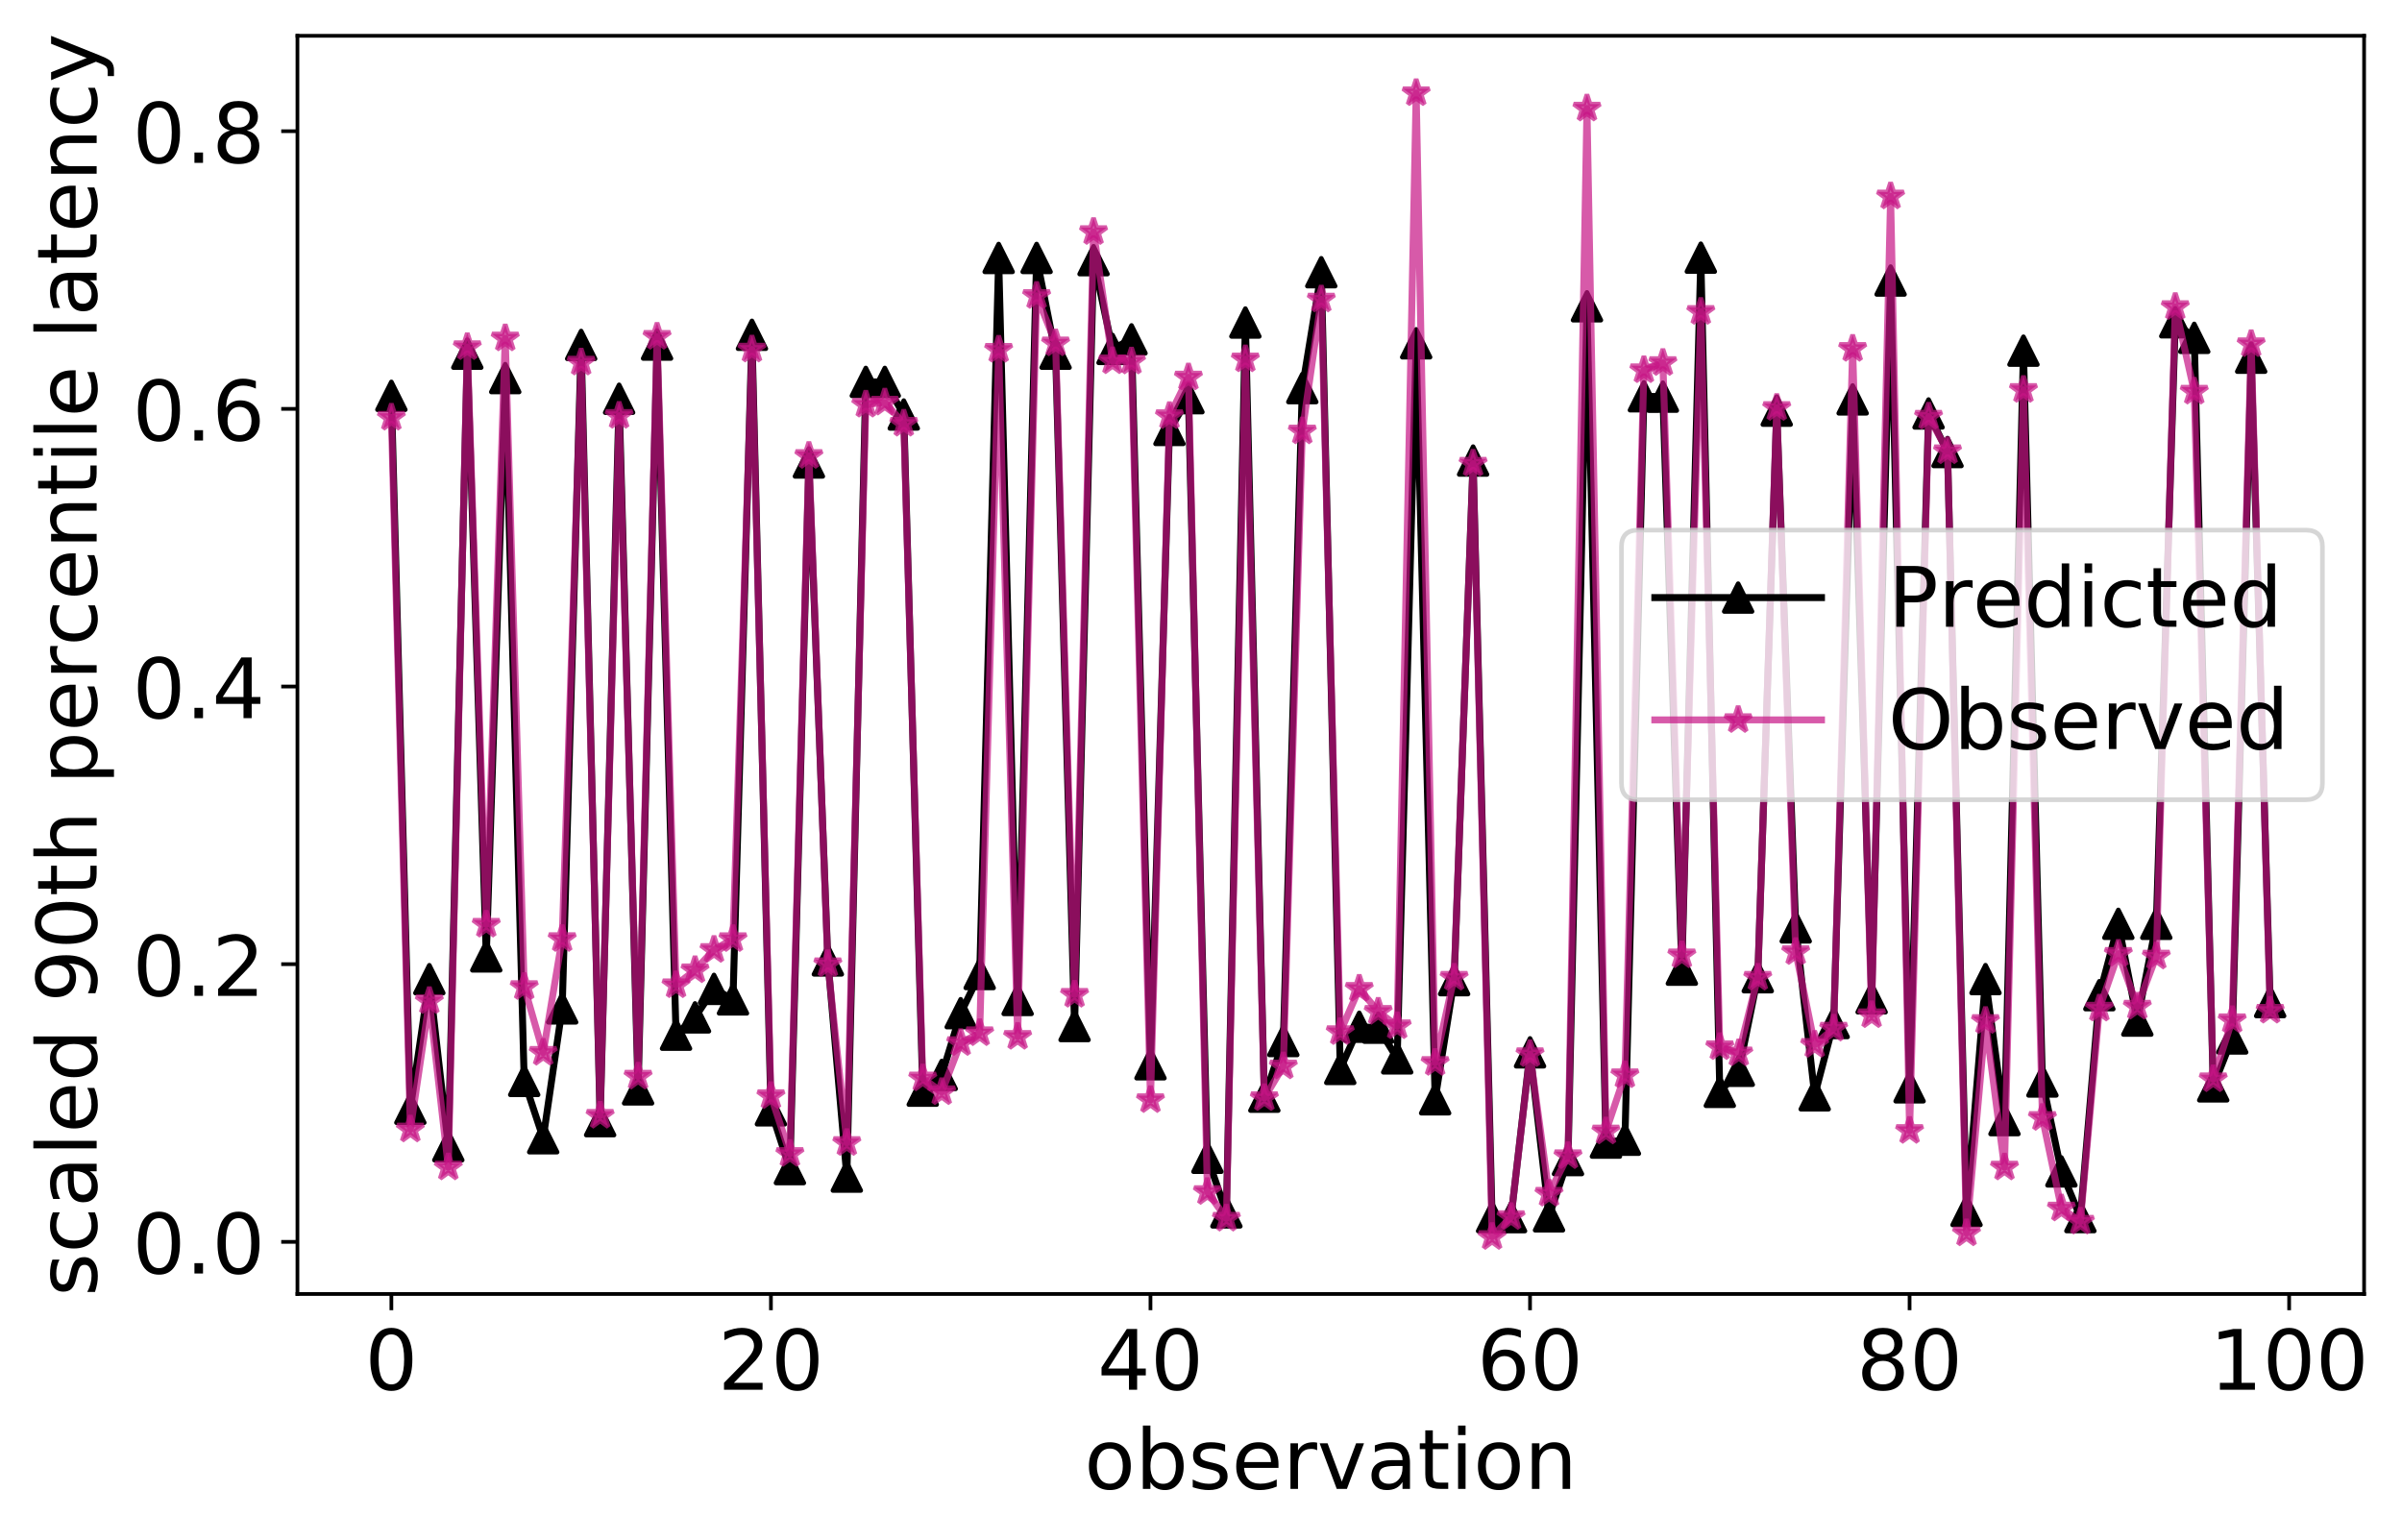 <?xml version="1.0" encoding="utf-8" standalone="no"?>
<!DOCTYPE svg PUBLIC "-//W3C//DTD SVG 1.1//EN"
  "http://www.w3.org/Graphics/SVG/1.1/DTD/svg11.dtd">
<!-- Created with matplotlib (https://matplotlib.org/) -->
<svg height="332.577pt" version="1.1" viewBox="0 0 518.833 332.577" width="518.833pt" xmlns="http://www.w3.org/2000/svg" xmlns:xlink="http://www.w3.org/1999/xlink">
 <defs>
  <style type="text/css">
*{stroke-linecap:butt;stroke-linejoin:round;}
  </style>
 </defs>
 <g id="figure_1">
  <g id="patch_1">
   <path d="M 0 332.577 
L 518.833 332.577 
L 518.833 0 
L 0 0 
z
" style="fill:#ffffff;"/>
  </g>
  <g id="axes_1">
   <g id="patch_2">
    <path d="M 64.246 279.536 
L 510.646 279.536 
L 510.646 7.736 
L 64.246 7.736 
z
" style="fill:#ffffff;"/>
   </g>
   <g id="matplotlib.axis_1">
    <g id="xtick_1">
     <g id="line2d_1">
      <defs>
       <path d="M 0 0 
L 0 3.5 
" id="mda38b735e7" style="stroke:#000000;stroke-width:0.8;"/>
      </defs>
      <g>
       <use style="stroke:#000000;stroke-width:0.8;" x="84.537" xlink:href="#mda38b735e7" y="279.536"/>
      </g>
     </g>
     <g id="text_1">
      <!-- 0 -->
      <defs>
       <path d="M 31.781 66.406 
Q 24.172 66.406 20.328 58.906 
Q 16.5 51.422 16.5 36.375 
Q 16.5 21.391 20.328 13.891 
Q 24.172 6.391 31.781 6.391 
Q 39.453 6.391 43.281 13.891 
Q 47.125 21.391 47.125 36.375 
Q 47.125 51.422 43.281 58.906 
Q 39.453 66.406 31.781 66.406 
z
M 31.781 74.219 
Q 44.047 74.219 50.516 64.516 
Q 56.984 54.828 56.984 36.375 
Q 56.984 17.969 50.516 8.266 
Q 44.047 -1.422 31.781 -1.422 
Q 19.531 -1.422 13.062 8.266 
Q 6.594 17.969 6.594 36.375 
Q 6.594 54.828 13.062 64.516 
Q 19.531 74.219 31.781 74.219 
z
" id="DejaVuSans-48"/>
      </defs>
      <g transform="translate(78.811 300.213)scale(0.18 -0.18)">
       <use xlink:href="#DejaVuSans-48"/>
      </g>
     </g>
    </g>
    <g id="xtick_2">
     <g id="line2d_2">
      <g>
       <use style="stroke:#000000;stroke-width:0.8;" x="166.521" xlink:href="#mda38b735e7" y="279.536"/>
      </g>
     </g>
     <g id="text_2">
      <!-- 20 -->
      <defs>
       <path d="M 19.188 8.297 
L 53.609 8.297 
L 53.609 0 
L 7.328 0 
L 7.328 8.297 
Q 12.938 14.109 22.625 23.891 
Q 32.328 33.688 34.812 36.531 
Q 39.547 41.844 41.422 45.531 
Q 43.312 49.219 43.312 52.781 
Q 43.312 58.594 39.234 62.25 
Q 35.156 65.922 28.609 65.922 
Q 23.969 65.922 18.812 64.312 
Q 13.672 62.703 7.812 59.422 
L 7.812 69.391 
Q 13.766 71.781 18.938 73 
Q 24.125 74.219 28.422 74.219 
Q 39.75 74.219 46.484 68.547 
Q 53.219 62.891 53.219 53.422 
Q 53.219 48.922 51.531 44.891 
Q 49.859 40.875 45.406 35.406 
Q 44.188 33.984 37.641 27.219 
Q 31.109 20.453 19.188 8.297 
z
" id="DejaVuSans-50"/>
      </defs>
      <g transform="translate(155.068 300.213)scale(0.18 -0.18)">
       <use xlink:href="#DejaVuSans-50"/>
       <use x="63.623" xlink:href="#DejaVuSans-48"/>
      </g>
     </g>
    </g>
    <g id="xtick_3">
     <g id="line2d_3">
      <g>
       <use style="stroke:#000000;stroke-width:0.8;" x="248.504" xlink:href="#mda38b735e7" y="279.536"/>
      </g>
     </g>
     <g id="text_3">
      <!-- 40 -->
      <defs>
       <path d="M 37.797 64.312 
L 12.891 25.391 
L 37.797 25.391 
z
M 35.203 72.906 
L 47.609 72.906 
L 47.609 25.391 
L 58.016 25.391 
L 58.016 17.188 
L 47.609 17.188 
L 47.609 0 
L 37.797 0 
L 37.797 17.188 
L 4.891 17.188 
L 4.891 26.703 
z
" id="DejaVuSans-52"/>
      </defs>
      <g transform="translate(237.052 300.213)scale(0.18 -0.18)">
       <use xlink:href="#DejaVuSans-52"/>
       <use x="63.623" xlink:href="#DejaVuSans-48"/>
      </g>
     </g>
    </g>
    <g id="xtick_4">
     <g id="line2d_4">
      <g>
       <use style="stroke:#000000;stroke-width:0.8;" x="330.488" xlink:href="#mda38b735e7" y="279.536"/>
      </g>
     </g>
     <g id="text_4">
      <!-- 60 -->
      <defs>
       <path d="M 33.016 40.375 
Q 26.375 40.375 22.484 35.828 
Q 18.609 31.297 18.609 23.391 
Q 18.609 15.531 22.484 10.953 
Q 26.375 6.391 33.016 6.391 
Q 39.656 6.391 43.531 10.953 
Q 47.406 15.531 47.406 23.391 
Q 47.406 31.297 43.531 35.828 
Q 39.656 40.375 33.016 40.375 
z
M 52.594 71.297 
L 52.594 62.312 
Q 48.875 64.062 45.094 64.984 
Q 41.312 65.922 37.594 65.922 
Q 27.828 65.922 22.672 59.328 
Q 17.531 52.734 16.797 39.406 
Q 19.672 43.656 24.016 45.922 
Q 28.375 48.188 33.594 48.188 
Q 44.578 48.188 50.953 41.516 
Q 57.328 34.859 57.328 23.391 
Q 57.328 12.156 50.688 5.359 
Q 44.047 -1.422 33.016 -1.422 
Q 20.359 -1.422 13.672 8.266 
Q 6.984 17.969 6.984 36.375 
Q 6.984 53.656 15.188 63.938 
Q 23.391 74.219 37.203 74.219 
Q 40.922 74.219 44.703 73.484 
Q 48.484 72.75 52.594 71.297 
z
" id="DejaVuSans-54"/>
      </defs>
      <g transform="translate(319.035 300.213)scale(0.18 -0.18)">
       <use xlink:href="#DejaVuSans-54"/>
       <use x="63.623" xlink:href="#DejaVuSans-48"/>
      </g>
     </g>
    </g>
    <g id="xtick_5">
     <g id="line2d_5">
      <g>
       <use style="stroke:#000000;stroke-width:0.8;" x="412.471" xlink:href="#mda38b735e7" y="279.536"/>
      </g>
     </g>
     <g id="text_5">
      <!-- 80 -->
      <defs>
       <path d="M 31.781 34.625 
Q 24.75 34.625 20.719 30.859 
Q 16.703 27.094 16.703 20.516 
Q 16.703 13.922 20.719 10.156 
Q 24.75 6.391 31.781 6.391 
Q 38.812 6.391 42.859 10.172 
Q 46.922 13.969 46.922 20.516 
Q 46.922 27.094 42.891 30.859 
Q 38.875 34.625 31.781 34.625 
z
M 21.922 38.812 
Q 15.578 40.375 12.031 44.719 
Q 8.5 49.078 8.5 55.328 
Q 8.5 64.062 14.719 69.141 
Q 20.953 74.219 31.781 74.219 
Q 42.672 74.219 48.875 69.141 
Q 55.078 64.062 55.078 55.328 
Q 55.078 49.078 51.531 44.719 
Q 48 40.375 41.703 38.812 
Q 48.828 37.156 52.797 32.312 
Q 56.781 27.484 56.781 20.516 
Q 56.781 9.906 50.312 4.234 
Q 43.844 -1.422 31.781 -1.422 
Q 19.734 -1.422 13.25 4.234 
Q 6.781 9.906 6.781 20.516 
Q 6.781 27.484 10.781 32.312 
Q 14.797 37.156 21.922 38.812 
z
M 18.312 54.391 
Q 18.312 48.734 21.844 45.562 
Q 25.391 42.391 31.781 42.391 
Q 38.141 42.391 41.719 45.562 
Q 45.312 48.734 45.312 54.391 
Q 45.312 60.062 41.719 63.234 
Q 38.141 66.406 31.781 66.406 
Q 25.391 66.406 21.844 63.234 
Q 18.312 60.062 18.312 54.391 
z
" id="DejaVuSans-56"/>
      </defs>
      <g transform="translate(401.019 300.213)scale(0.18 -0.18)">
       <use xlink:href="#DejaVuSans-56"/>
       <use x="63.623" xlink:href="#DejaVuSans-48"/>
      </g>
     </g>
    </g>
    <g id="xtick_6">
     <g id="line2d_6">
      <g>
       <use style="stroke:#000000;stroke-width:0.8;" x="494.455" xlink:href="#mda38b735e7" y="279.536"/>
      </g>
     </g>
     <g id="text_6">
      <!-- 100 -->
      <defs>
       <path d="M 12.406 8.297 
L 28.516 8.297 
L 28.516 63.922 
L 10.984 60.406 
L 10.984 69.391 
L 28.422 72.906 
L 38.281 72.906 
L 38.281 8.297 
L 54.391 8.297 
L 54.391 0 
L 12.406 0 
z
" id="DejaVuSans-49"/>
      </defs>
      <g transform="translate(477.276 300.213)scale(0.18 -0.18)">
       <use xlink:href="#DejaVuSans-49"/>
       <use x="63.623" xlink:href="#DejaVuSans-48"/>
       <use x="127.246" xlink:href="#DejaVuSans-48"/>
      </g>
     </g>
    </g>
    <g id="text_7">
     <!-- observation -->
     <defs>
      <path d="M 30.609 48.391 
Q 23.391 48.391 19.188 42.75 
Q 14.984 37.109 14.984 27.297 
Q 14.984 17.484 19.156 11.844 
Q 23.344 6.203 30.609 6.203 
Q 37.797 6.203 41.984 11.859 
Q 46.188 17.531 46.188 27.297 
Q 46.188 37.016 41.984 42.703 
Q 37.797 48.391 30.609 48.391 
z
M 30.609 56 
Q 42.328 56 49.016 48.375 
Q 55.719 40.766 55.719 27.297 
Q 55.719 13.875 49.016 6.219 
Q 42.328 -1.422 30.609 -1.422 
Q 18.844 -1.422 12.172 6.219 
Q 5.516 13.875 5.516 27.297 
Q 5.516 40.766 12.172 48.375 
Q 18.844 56 30.609 56 
z
" id="DejaVuSans-111"/>
      <path d="M 48.688 27.297 
Q 48.688 37.203 44.609 42.844 
Q 40.531 48.484 33.406 48.484 
Q 26.266 48.484 22.188 42.844 
Q 18.109 37.203 18.109 27.297 
Q 18.109 17.391 22.188 11.75 
Q 26.266 6.109 33.406 6.109 
Q 40.531 6.109 44.609 11.75 
Q 48.688 17.391 48.688 27.297 
z
M 18.109 46.391 
Q 20.953 51.266 25.266 53.625 
Q 29.594 56 35.594 56 
Q 45.562 56 51.781 48.094 
Q 58.016 40.188 58.016 27.297 
Q 58.016 14.406 51.781 6.484 
Q 45.562 -1.422 35.594 -1.422 
Q 29.594 -1.422 25.266 0.953 
Q 20.953 3.328 18.109 8.203 
L 18.109 0 
L 9.078 0 
L 9.078 75.984 
L 18.109 75.984 
z
" id="DejaVuSans-98"/>
      <path d="M 44.281 53.078 
L 44.281 44.578 
Q 40.484 46.531 36.375 47.5 
Q 32.281 48.484 27.875 48.484 
Q 21.188 48.484 17.844 46.438 
Q 14.5 44.391 14.5 40.281 
Q 14.5 37.156 16.891 35.375 
Q 19.281 33.594 26.516 31.984 
L 29.594 31.297 
Q 39.156 29.25 43.188 25.516 
Q 47.219 21.781 47.219 15.094 
Q 47.219 7.469 41.188 3.016 
Q 35.156 -1.422 24.609 -1.422 
Q 20.219 -1.422 15.453 -0.562 
Q 10.688 0.297 5.422 2 
L 5.422 11.281 
Q 10.406 8.688 15.234 7.391 
Q 20.062 6.109 24.812 6.109 
Q 31.156 6.109 34.562 8.281 
Q 37.984 10.453 37.984 14.406 
Q 37.984 18.062 35.516 20.016 
Q 33.062 21.969 24.703 23.781 
L 21.578 24.516 
Q 13.234 26.266 9.516 29.906 
Q 5.812 33.547 5.812 39.891 
Q 5.812 47.609 11.281 51.797 
Q 16.75 56 26.812 56 
Q 31.781 56 36.172 55.266 
Q 40.578 54.547 44.281 53.078 
z
" id="DejaVuSans-115"/>
      <path d="M 56.203 29.594 
L 56.203 25.203 
L 14.891 25.203 
Q 15.484 15.922 20.484 11.062 
Q 25.484 6.203 34.422 6.203 
Q 39.594 6.203 44.453 7.469 
Q 49.312 8.734 54.109 11.281 
L 54.109 2.781 
Q 49.266 0.734 44.188 -0.344 
Q 39.109 -1.422 33.891 -1.422 
Q 20.797 -1.422 13.156 6.188 
Q 5.516 13.812 5.516 26.812 
Q 5.516 40.234 12.766 48.109 
Q 20.016 56 32.328 56 
Q 43.359 56 49.781 48.891 
Q 56.203 41.797 56.203 29.594 
z
M 47.219 32.234 
Q 47.125 39.594 43.094 43.984 
Q 39.062 48.391 32.422 48.391 
Q 24.906 48.391 20.391 44.141 
Q 15.875 39.891 15.188 32.172 
z
" id="DejaVuSans-101"/>
      <path d="M 41.109 46.297 
Q 39.594 47.172 37.812 47.578 
Q 36.031 48 33.891 48 
Q 26.266 48 22.188 43.047 
Q 18.109 38.094 18.109 28.812 
L 18.109 0 
L 9.078 0 
L 9.078 54.688 
L 18.109 54.688 
L 18.109 46.188 
Q 20.953 51.172 25.484 53.578 
Q 30.031 56 36.531 56 
Q 37.453 56 38.578 55.875 
Q 39.703 55.766 41.062 55.516 
z
" id="DejaVuSans-114"/>
      <path d="M 2.984 54.688 
L 12.5 54.688 
L 29.594 8.797 
L 46.688 54.688 
L 56.203 54.688 
L 35.688 0 
L 23.484 0 
z
" id="DejaVuSans-118"/>
      <path d="M 34.281 27.484 
Q 23.391 27.484 19.188 25 
Q 14.984 22.516 14.984 16.5 
Q 14.984 11.719 18.141 8.906 
Q 21.297 6.109 26.703 6.109 
Q 34.188 6.109 38.703 11.406 
Q 43.219 16.703 43.219 25.484 
L 43.219 27.484 
z
M 52.203 31.203 
L 52.203 0 
L 43.219 0 
L 43.219 8.297 
Q 40.141 3.328 35.547 0.953 
Q 30.953 -1.422 24.312 -1.422 
Q 15.922 -1.422 10.953 3.297 
Q 6 8.016 6 15.922 
Q 6 25.141 12.172 29.828 
Q 18.359 34.516 30.609 34.516 
L 43.219 34.516 
L 43.219 35.406 
Q 43.219 41.609 39.141 45 
Q 35.062 48.391 27.688 48.391 
Q 23 48.391 18.547 47.266 
Q 14.109 46.141 10.016 43.891 
L 10.016 52.203 
Q 14.938 54.109 19.578 55.047 
Q 24.219 56 28.609 56 
Q 40.484 56 46.344 49.844 
Q 52.203 43.703 52.203 31.203 
z
" id="DejaVuSans-97"/>
      <path d="M 18.312 70.219 
L 18.312 54.688 
L 36.812 54.688 
L 36.812 47.703 
L 18.312 47.703 
L 18.312 18.016 
Q 18.312 11.328 20.141 9.422 
Q 21.969 7.516 27.594 7.516 
L 36.812 7.516 
L 36.812 0 
L 27.594 0 
Q 17.188 0 13.234 3.875 
Q 9.281 7.766 9.281 18.016 
L 9.281 47.703 
L 2.688 47.703 
L 2.688 54.688 
L 9.281 54.688 
L 9.281 70.219 
z
" id="DejaVuSans-116"/>
      <path d="M 9.422 54.688 
L 18.406 54.688 
L 18.406 0 
L 9.422 0 
z
M 9.422 75.984 
L 18.406 75.984 
L 18.406 64.594 
L 9.422 64.594 
z
" id="DejaVuSans-105"/>
      <path d="M 54.891 33.016 
L 54.891 0 
L 45.906 0 
L 45.906 32.719 
Q 45.906 40.484 42.875 44.328 
Q 39.844 48.188 33.797 48.188 
Q 26.516 48.188 22.312 43.547 
Q 18.109 38.922 18.109 30.906 
L 18.109 0 
L 9.078 0 
L 9.078 54.688 
L 18.109 54.688 
L 18.109 46.188 
Q 21.344 51.125 25.703 53.562 
Q 30.078 56 35.797 56 
Q 45.219 56 50.047 50.172 
Q 54.891 44.344 54.891 33.016 
z
" id="DejaVuSans-110"/>
     </defs>
     <g transform="translate(234.218 321.634)scale(0.18 -0.18)">
      <use xlink:href="#DejaVuSans-111"/>
      <use x="61.182" xlink:href="#DejaVuSans-98"/>
      <use x="124.658" xlink:href="#DejaVuSans-115"/>
      <use x="176.758" xlink:href="#DejaVuSans-101"/>
      <use x="238.281" xlink:href="#DejaVuSans-114"/>
      <use x="279.395" xlink:href="#DejaVuSans-118"/>
      <use x="338.574" xlink:href="#DejaVuSans-97"/>
      <use x="399.854" xlink:href="#DejaVuSans-116"/>
      <use x="439.062" xlink:href="#DejaVuSans-105"/>
      <use x="466.846" xlink:href="#DejaVuSans-111"/>
      <use x="528.027" xlink:href="#DejaVuSans-110"/>
     </g>
    </g>
   </g>
   <g id="matplotlib.axis_2">
    <g id="ytick_1">
     <g id="line2d_7">
      <defs>
       <path d="M 0 0 
L -3.5 0 
" id="mc4d3ce81ff" style="stroke:#000000;stroke-width:0.8;"/>
      </defs>
      <g>
       <use style="stroke:#000000;stroke-width:0.8;" x="64.246" xlink:href="#mc4d3ce81ff" y="268.267"/>
      </g>
     </g>
     <g id="text_8">
      <!-- 0.0 -->
      <defs>
       <path d="M 10.688 12.406 
L 21 12.406 
L 21 0 
L 10.688 0 
z
" id="DejaVuSans-46"/>
      </defs>
      <g transform="translate(28.621 275.105)scale(0.18 -0.18)">
       <use xlink:href="#DejaVuSans-48"/>
       <use x="63.623" xlink:href="#DejaVuSans-46"/>
       <use x="95.41" xlink:href="#DejaVuSans-48"/>
      </g>
     </g>
    </g>
    <g id="ytick_2">
     <g id="line2d_8">
      <g>
       <use style="stroke:#000000;stroke-width:0.8;" x="64.246" xlink:href="#mc4d3ce81ff" y="208.285"/>
      </g>
     </g>
     <g id="text_9">
      <!-- 0.2 -->
      <g transform="translate(28.621 215.124)scale(0.18 -0.18)">
       <use xlink:href="#DejaVuSans-48"/>
       <use x="63.623" xlink:href="#DejaVuSans-46"/>
       <use x="95.41" xlink:href="#DejaVuSans-50"/>
      </g>
     </g>
    </g>
    <g id="ytick_3">
     <g id="line2d_9">
      <g>
       <use style="stroke:#000000;stroke-width:0.8;" x="64.246" xlink:href="#mc4d3ce81ff" y="148.304"/>
      </g>
     </g>
     <g id="text_10">
      <!-- 0.4 -->
      <g transform="translate(28.621 155.142)scale(0.18 -0.18)">
       <use xlink:href="#DejaVuSans-48"/>
       <use x="63.623" xlink:href="#DejaVuSans-46"/>
       <use x="95.41" xlink:href="#DejaVuSans-52"/>
      </g>
     </g>
    </g>
    <g id="ytick_4">
     <g id="line2d_10">
      <g>
       <use style="stroke:#000000;stroke-width:0.8;" x="64.246" xlink:href="#mc4d3ce81ff" y="88.322"/>
      </g>
     </g>
     <g id="text_11">
      <!-- 0.6 -->
      <g transform="translate(28.621 95.161)scale(0.18 -0.18)">
       <use xlink:href="#DejaVuSans-48"/>
       <use x="63.623" xlink:href="#DejaVuSans-46"/>
       <use x="95.41" xlink:href="#DejaVuSans-54"/>
      </g>
     </g>
    </g>
    <g id="ytick_5">
     <g id="line2d_11">
      <g>
       <use style="stroke:#000000;stroke-width:0.8;" x="64.246" xlink:href="#mc4d3ce81ff" y="28.341"/>
      </g>
     </g>
     <g id="text_12">
      <!-- 0.8 -->
      <g transform="translate(28.621 35.18)scale(0.18 -0.18)">
       <use xlink:href="#DejaVuSans-48"/>
       <use x="63.623" xlink:href="#DejaVuSans-46"/>
       <use x="95.41" xlink:href="#DejaVuSans-56"/>
      </g>
     </g>
    </g>
    <g id="text_13">
     <!-- scaled 90th percentile latency -->
     <defs>
      <path d="M 48.781 52.594 
L 48.781 44.188 
Q 44.969 46.297 41.141 47.344 
Q 37.312 48.391 33.406 48.391 
Q 24.656 48.391 19.812 42.844 
Q 14.984 37.312 14.984 27.297 
Q 14.984 17.281 19.812 11.734 
Q 24.656 6.203 33.406 6.203 
Q 37.312 6.203 41.141 7.25 
Q 44.969 8.297 48.781 10.406 
L 48.781 2.094 
Q 45.016 0.344 40.984 -0.531 
Q 36.969 -1.422 32.422 -1.422 
Q 20.062 -1.422 12.781 6.344 
Q 5.516 14.109 5.516 27.297 
Q 5.516 40.672 12.859 48.328 
Q 20.219 56 33.016 56 
Q 37.156 56 41.109 55.141 
Q 45.062 54.297 48.781 52.594 
z
" id="DejaVuSans-99"/>
      <path d="M 9.422 75.984 
L 18.406 75.984 
L 18.406 0 
L 9.422 0 
z
" id="DejaVuSans-108"/>
      <path d="M 45.406 46.391 
L 45.406 75.984 
L 54.391 75.984 
L 54.391 0 
L 45.406 0 
L 45.406 8.203 
Q 42.578 3.328 38.25 0.953 
Q 33.938 -1.422 27.875 -1.422 
Q 17.969 -1.422 11.734 6.484 
Q 5.516 14.406 5.516 27.297 
Q 5.516 40.188 11.734 48.094 
Q 17.969 56 27.875 56 
Q 33.938 56 38.25 53.625 
Q 42.578 51.266 45.406 46.391 
z
M 14.797 27.297 
Q 14.797 17.391 18.875 11.75 
Q 22.953 6.109 30.078 6.109 
Q 37.203 6.109 41.297 11.75 
Q 45.406 17.391 45.406 27.297 
Q 45.406 37.203 41.297 42.844 
Q 37.203 48.484 30.078 48.484 
Q 22.953 48.484 18.875 42.844 
Q 14.797 37.203 14.797 27.297 
z
" id="DejaVuSans-100"/>
      <path id="DejaVuSans-32"/>
      <path d="M 10.984 1.516 
L 10.984 10.5 
Q 14.703 8.734 18.5 7.812 
Q 22.312 6.891 25.984 6.891 
Q 35.75 6.891 40.891 13.453 
Q 46.047 20.016 46.781 33.406 
Q 43.953 29.203 39.594 26.953 
Q 35.25 24.703 29.984 24.703 
Q 19.047 24.703 12.672 31.312 
Q 6.297 37.938 6.297 49.422 
Q 6.297 60.641 12.938 67.422 
Q 19.578 74.219 30.609 74.219 
Q 43.266 74.219 49.922 64.516 
Q 56.594 54.828 56.594 36.375 
Q 56.594 19.141 48.406 8.859 
Q 40.234 -1.422 26.422 -1.422 
Q 22.703 -1.422 18.891 -0.688 
Q 15.094 0.047 10.984 1.516 
z
M 30.609 32.422 
Q 37.25 32.422 41.125 36.953 
Q 45.016 41.5 45.016 49.422 
Q 45.016 57.281 41.125 61.844 
Q 37.25 66.406 30.609 66.406 
Q 23.969 66.406 20.094 61.844 
Q 16.219 57.281 16.219 49.422 
Q 16.219 41.5 20.094 36.953 
Q 23.969 32.422 30.609 32.422 
z
" id="DejaVuSans-57"/>
      <path d="M 54.891 33.016 
L 54.891 0 
L 45.906 0 
L 45.906 32.719 
Q 45.906 40.484 42.875 44.328 
Q 39.844 48.188 33.797 48.188 
Q 26.516 48.188 22.312 43.547 
Q 18.109 38.922 18.109 30.906 
L 18.109 0 
L 9.078 0 
L 9.078 75.984 
L 18.109 75.984 
L 18.109 46.188 
Q 21.344 51.125 25.703 53.562 
Q 30.078 56 35.797 56 
Q 45.219 56 50.047 50.172 
Q 54.891 44.344 54.891 33.016 
z
" id="DejaVuSans-104"/>
      <path d="M 18.109 8.203 
L 18.109 -20.797 
L 9.078 -20.797 
L 9.078 54.688 
L 18.109 54.688 
L 18.109 46.391 
Q 20.953 51.266 25.266 53.625 
Q 29.594 56 35.594 56 
Q 45.562 56 51.781 48.094 
Q 58.016 40.188 58.016 27.297 
Q 58.016 14.406 51.781 6.484 
Q 45.562 -1.422 35.594 -1.422 
Q 29.594 -1.422 25.266 0.953 
Q 20.953 3.328 18.109 8.203 
z
M 48.688 27.297 
Q 48.688 37.203 44.609 42.844 
Q 40.531 48.484 33.406 48.484 
Q 26.266 48.484 22.188 42.844 
Q 18.109 37.203 18.109 27.297 
Q 18.109 17.391 22.188 11.75 
Q 26.266 6.109 33.406 6.109 
Q 40.531 6.109 44.609 11.75 
Q 48.688 17.391 48.688 27.297 
z
" id="DejaVuSans-112"/>
      <path d="M 32.172 -5.078 
Q 28.375 -14.844 24.75 -17.812 
Q 21.141 -20.797 15.094 -20.797 
L 7.906 -20.797 
L 7.906 -13.281 
L 13.188 -13.281 
Q 16.891 -13.281 18.938 -11.516 
Q 21 -9.766 23.484 -3.219 
L 25.094 0.875 
L 2.984 54.688 
L 12.5 54.688 
L 29.594 11.922 
L 46.688 54.688 
L 56.203 54.688 
z
" id="DejaVuSans-121"/>
     </defs>
     <g transform="translate(20.877 280.072)rotate(-90)scale(0.18 -0.18)">
      <use xlink:href="#DejaVuSans-115"/>
      <use x="52.1" xlink:href="#DejaVuSans-99"/>
      <use x="107.08" xlink:href="#DejaVuSans-97"/>
      <use x="168.359" xlink:href="#DejaVuSans-108"/>
      <use x="196.143" xlink:href="#DejaVuSans-101"/>
      <use x="257.666" xlink:href="#DejaVuSans-100"/>
      <use x="321.143" xlink:href="#DejaVuSans-32"/>
      <use x="352.93" xlink:href="#DejaVuSans-57"/>
      <use x="416.553" xlink:href="#DejaVuSans-48"/>
      <use x="480.176" xlink:href="#DejaVuSans-116"/>
      <use x="519.385" xlink:href="#DejaVuSans-104"/>
      <use x="582.764" xlink:href="#DejaVuSans-32"/>
      <use x="614.551" xlink:href="#DejaVuSans-112"/>
      <use x="678.027" xlink:href="#DejaVuSans-101"/>
      <use x="739.551" xlink:href="#DejaVuSans-114"/>
      <use x="780.633" xlink:href="#DejaVuSans-99"/>
      <use x="835.613" xlink:href="#DejaVuSans-101"/>
      <use x="897.137" xlink:href="#DejaVuSans-110"/>
      <use x="960.516" xlink:href="#DejaVuSans-116"/>
      <use x="999.725" xlink:href="#DejaVuSans-105"/>
      <use x="1027.508" xlink:href="#DejaVuSans-108"/>
      <use x="1055.291" xlink:href="#DejaVuSans-101"/>
      <use x="1116.814" xlink:href="#DejaVuSans-32"/>
      <use x="1148.602" xlink:href="#DejaVuSans-108"/>
      <use x="1176.385" xlink:href="#DejaVuSans-97"/>
      <use x="1237.664" xlink:href="#DejaVuSans-116"/>
      <use x="1276.873" xlink:href="#DejaVuSans-101"/>
      <use x="1338.396" xlink:href="#DejaVuSans-110"/>
      <use x="1401.775" xlink:href="#DejaVuSans-99"/>
      <use x="1456.756" xlink:href="#DejaVuSans-121"/>
     </g>
    </g>
   </g>
   <g id="line2d_12">
    <path clip-path="url(#pef91ca0576)" d="M 84.537 85.505 
L 88.636 239.521 
L 92.736 211.522 
L 96.835 247.611 
L 100.934 76.4 
L 105.033 206.604 
L 109.132 81.676 
L 113.231 233.504 
L 117.331 245.884 
L 121.43 217.834 
L 125.529 74.509 
L 129.628 242.197 
L 133.727 86.137 
L 137.826 235.334 
L 141.926 74.436 
L 146.025 223.519 
L 150.124 219.772 
L 154.223 213.619 
L 158.322 215.893 
L 162.421 72.321 
L 166.521 239.855 
L 170.62 252.548 
L 174.719 99.905 
L 178.818 207.474 
L 182.917 254.173 
L 187.016 82.5 
L 191.116 82.5 
L 195.215 89.541 
L 199.314 235.611 
L 203.413 232.211 
L 207.512 218.869 
L 211.612 210.414 
L 215.711 55.723 
L 219.81 216.011 
L 223.909 55.723 
L 228.008 76.403 
L 232.107 221.646 
L 236.207 56.204 
L 240.306 75.371 
L 244.405 73.308 
L 248.504 229.905 
L 252.603 92.882 
L 256.702 86.02 
L 260.802 250.108 
L 264.901 261.904 
L 269 69.672 
L 273.099 236.902 
L 277.198 224.889 
L 281.297 83.84 
L 285.397 58.804 
L 289.496 230.91 
L 293.595 221.805 
L 297.694 222.001 
L 301.793 228.634 
L 305.893 74.158 
L 309.992 237.472 
L 314.091 211.736 
L 318.19 99.492 
L 322.289 262.928 
L 326.388 262.928 
L 330.488 227.329 
L 334.587 262.754 
L 338.686 250.603 
L 342.785 66.165 
L 346.884 246.828 
L 350.983 246.209 
L 355.083 85.602 
L 359.182 85.684 
L 363.281 209.471 
L 367.38 55.661 
L 371.479 235.867 
L 375.578 231.315 
L 379.678 211.1 
L 383.777 88.707 
L 387.876 200.338 
L 391.975 236.61 
L 396.074 221.001 
L 400.174 86.277 
L 404.273 215.652 
L 408.372 60.6 
L 412.471 234.883 
L 416.57 89.32 
L 420.669 97.65 
L 424.769 261.609 
L 428.868 211.506 
L 432.967 241.966 
L 437.066 75.751 
L 441.165 233.625 
L 445.264 253.047 
L 449.364 262.923 
L 453.463 214.979 
L 457.562 199.57 
L 461.661 220.473 
L 465.76 199.57 
L 469.859 69.627 
L 473.959 72.978 
L 478.058 234.676 
L 482.157 224.324 
L 486.256 77.266 
L 490.355 216.474 
" style="fill:none;stroke:#000000;stroke-linecap:square;stroke-width:1.5;"/>
    <defs>
     <path d="M 0 -3 
L -3 3 
L 3 3 
z
" id="m1fd02ee2eb" style="stroke:#000000;stroke-linejoin:miter;"/>
    </defs>
    <g clip-path="url(#pef91ca0576)">
     <use style="stroke:#000000;stroke-linejoin:miter;" x="84.537" xlink:href="#m1fd02ee2eb" y="85.505"/>
     <use style="stroke:#000000;stroke-linejoin:miter;" x="88.636" xlink:href="#m1fd02ee2eb" y="239.521"/>
     <use style="stroke:#000000;stroke-linejoin:miter;" x="92.736" xlink:href="#m1fd02ee2eb" y="211.522"/>
     <use style="stroke:#000000;stroke-linejoin:miter;" x="96.835" xlink:href="#m1fd02ee2eb" y="247.611"/>
     <use style="stroke:#000000;stroke-linejoin:miter;" x="100.934" xlink:href="#m1fd02ee2eb" y="76.4"/>
     <use style="stroke:#000000;stroke-linejoin:miter;" x="105.033" xlink:href="#m1fd02ee2eb" y="206.604"/>
     <use style="stroke:#000000;stroke-linejoin:miter;" x="109.132" xlink:href="#m1fd02ee2eb" y="81.676"/>
     <use style="stroke:#000000;stroke-linejoin:miter;" x="113.231" xlink:href="#m1fd02ee2eb" y="233.504"/>
     <use style="stroke:#000000;stroke-linejoin:miter;" x="117.331" xlink:href="#m1fd02ee2eb" y="245.884"/>
     <use style="stroke:#000000;stroke-linejoin:miter;" x="121.43" xlink:href="#m1fd02ee2eb" y="217.834"/>
     <use style="stroke:#000000;stroke-linejoin:miter;" x="125.529" xlink:href="#m1fd02ee2eb" y="74.509"/>
     <use style="stroke:#000000;stroke-linejoin:miter;" x="129.628" xlink:href="#m1fd02ee2eb" y="242.197"/>
     <use style="stroke:#000000;stroke-linejoin:miter;" x="133.727" xlink:href="#m1fd02ee2eb" y="86.137"/>
     <use style="stroke:#000000;stroke-linejoin:miter;" x="137.826" xlink:href="#m1fd02ee2eb" y="235.334"/>
     <use style="stroke:#000000;stroke-linejoin:miter;" x="141.926" xlink:href="#m1fd02ee2eb" y="74.436"/>
     <use style="stroke:#000000;stroke-linejoin:miter;" x="146.025" xlink:href="#m1fd02ee2eb" y="223.519"/>
     <use style="stroke:#000000;stroke-linejoin:miter;" x="150.124" xlink:href="#m1fd02ee2eb" y="219.772"/>
     <use style="stroke:#000000;stroke-linejoin:miter;" x="154.223" xlink:href="#m1fd02ee2eb" y="213.619"/>
     <use style="stroke:#000000;stroke-linejoin:miter;" x="158.322" xlink:href="#m1fd02ee2eb" y="215.893"/>
     <use style="stroke:#000000;stroke-linejoin:miter;" x="162.421" xlink:href="#m1fd02ee2eb" y="72.321"/>
     <use style="stroke:#000000;stroke-linejoin:miter;" x="166.521" xlink:href="#m1fd02ee2eb" y="239.855"/>
     <use style="stroke:#000000;stroke-linejoin:miter;" x="170.62" xlink:href="#m1fd02ee2eb" y="252.548"/>
     <use style="stroke:#000000;stroke-linejoin:miter;" x="174.719" xlink:href="#m1fd02ee2eb" y="99.905"/>
     <use style="stroke:#000000;stroke-linejoin:miter;" x="178.818" xlink:href="#m1fd02ee2eb" y="207.474"/>
     <use style="stroke:#000000;stroke-linejoin:miter;" x="182.917" xlink:href="#m1fd02ee2eb" y="254.173"/>
     <use style="stroke:#000000;stroke-linejoin:miter;" x="187.016" xlink:href="#m1fd02ee2eb" y="82.5"/>
     <use style="stroke:#000000;stroke-linejoin:miter;" x="191.116" xlink:href="#m1fd02ee2eb" y="82.5"/>
     <use style="stroke:#000000;stroke-linejoin:miter;" x="195.215" xlink:href="#m1fd02ee2eb" y="89.541"/>
     <use style="stroke:#000000;stroke-linejoin:miter;" x="199.314" xlink:href="#m1fd02ee2eb" y="235.611"/>
     <use style="stroke:#000000;stroke-linejoin:miter;" x="203.413" xlink:href="#m1fd02ee2eb" y="232.211"/>
     <use style="stroke:#000000;stroke-linejoin:miter;" x="207.512" xlink:href="#m1fd02ee2eb" y="218.869"/>
     <use style="stroke:#000000;stroke-linejoin:miter;" x="211.612" xlink:href="#m1fd02ee2eb" y="210.414"/>
     <use style="stroke:#000000;stroke-linejoin:miter;" x="215.711" xlink:href="#m1fd02ee2eb" y="55.723"/>
     <use style="stroke:#000000;stroke-linejoin:miter;" x="219.81" xlink:href="#m1fd02ee2eb" y="216.011"/>
     <use style="stroke:#000000;stroke-linejoin:miter;" x="223.909" xlink:href="#m1fd02ee2eb" y="55.723"/>
     <use style="stroke:#000000;stroke-linejoin:miter;" x="228.008" xlink:href="#m1fd02ee2eb" y="76.403"/>
     <use style="stroke:#000000;stroke-linejoin:miter;" x="232.107" xlink:href="#m1fd02ee2eb" y="221.646"/>
     <use style="stroke:#000000;stroke-linejoin:miter;" x="236.207" xlink:href="#m1fd02ee2eb" y="56.204"/>
     <use style="stroke:#000000;stroke-linejoin:miter;" x="240.306" xlink:href="#m1fd02ee2eb" y="75.371"/>
     <use style="stroke:#000000;stroke-linejoin:miter;" x="244.405" xlink:href="#m1fd02ee2eb" y="73.308"/>
     <use style="stroke:#000000;stroke-linejoin:miter;" x="248.504" xlink:href="#m1fd02ee2eb" y="229.905"/>
     <use style="stroke:#000000;stroke-linejoin:miter;" x="252.603" xlink:href="#m1fd02ee2eb" y="92.882"/>
     <use style="stroke:#000000;stroke-linejoin:miter;" x="256.702" xlink:href="#m1fd02ee2eb" y="86.02"/>
     <use style="stroke:#000000;stroke-linejoin:miter;" x="260.802" xlink:href="#m1fd02ee2eb" y="250.108"/>
     <use style="stroke:#000000;stroke-linejoin:miter;" x="264.901" xlink:href="#m1fd02ee2eb" y="261.904"/>
     <use style="stroke:#000000;stroke-linejoin:miter;" x="269" xlink:href="#m1fd02ee2eb" y="69.672"/>
     <use style="stroke:#000000;stroke-linejoin:miter;" x="273.099" xlink:href="#m1fd02ee2eb" y="236.902"/>
     <use style="stroke:#000000;stroke-linejoin:miter;" x="277.198" xlink:href="#m1fd02ee2eb" y="224.889"/>
     <use style="stroke:#000000;stroke-linejoin:miter;" x="281.297" xlink:href="#m1fd02ee2eb" y="83.84"/>
     <use style="stroke:#000000;stroke-linejoin:miter;" x="285.397" xlink:href="#m1fd02ee2eb" y="58.804"/>
     <use style="stroke:#000000;stroke-linejoin:miter;" x="289.496" xlink:href="#m1fd02ee2eb" y="230.91"/>
     <use style="stroke:#000000;stroke-linejoin:miter;" x="293.595" xlink:href="#m1fd02ee2eb" y="221.805"/>
     <use style="stroke:#000000;stroke-linejoin:miter;" x="297.694" xlink:href="#m1fd02ee2eb" y="222.001"/>
     <use style="stroke:#000000;stroke-linejoin:miter;" x="301.793" xlink:href="#m1fd02ee2eb" y="228.634"/>
     <use style="stroke:#000000;stroke-linejoin:miter;" x="305.893" xlink:href="#m1fd02ee2eb" y="74.158"/>
     <use style="stroke:#000000;stroke-linejoin:miter;" x="309.992" xlink:href="#m1fd02ee2eb" y="237.472"/>
     <use style="stroke:#000000;stroke-linejoin:miter;" x="314.091" xlink:href="#m1fd02ee2eb" y="211.736"/>
     <use style="stroke:#000000;stroke-linejoin:miter;" x="318.19" xlink:href="#m1fd02ee2eb" y="99.492"/>
     <use style="stroke:#000000;stroke-linejoin:miter;" x="322.289" xlink:href="#m1fd02ee2eb" y="262.928"/>
     <use style="stroke:#000000;stroke-linejoin:miter;" x="326.388" xlink:href="#m1fd02ee2eb" y="262.928"/>
     <use style="stroke:#000000;stroke-linejoin:miter;" x="330.488" xlink:href="#m1fd02ee2eb" y="227.329"/>
     <use style="stroke:#000000;stroke-linejoin:miter;" x="334.587" xlink:href="#m1fd02ee2eb" y="262.754"/>
     <use style="stroke:#000000;stroke-linejoin:miter;" x="338.686" xlink:href="#m1fd02ee2eb" y="250.603"/>
     <use style="stroke:#000000;stroke-linejoin:miter;" x="342.785" xlink:href="#m1fd02ee2eb" y="66.165"/>
     <use style="stroke:#000000;stroke-linejoin:miter;" x="346.884" xlink:href="#m1fd02ee2eb" y="246.828"/>
     <use style="stroke:#000000;stroke-linejoin:miter;" x="350.983" xlink:href="#m1fd02ee2eb" y="246.209"/>
     <use style="stroke:#000000;stroke-linejoin:miter;" x="355.083" xlink:href="#m1fd02ee2eb" y="85.602"/>
     <use style="stroke:#000000;stroke-linejoin:miter;" x="359.182" xlink:href="#m1fd02ee2eb" y="85.684"/>
     <use style="stroke:#000000;stroke-linejoin:miter;" x="363.281" xlink:href="#m1fd02ee2eb" y="209.471"/>
     <use style="stroke:#000000;stroke-linejoin:miter;" x="367.38" xlink:href="#m1fd02ee2eb" y="55.661"/>
     <use style="stroke:#000000;stroke-linejoin:miter;" x="371.479" xlink:href="#m1fd02ee2eb" y="235.867"/>
     <use style="stroke:#000000;stroke-linejoin:miter;" x="375.578" xlink:href="#m1fd02ee2eb" y="231.315"/>
     <use style="stroke:#000000;stroke-linejoin:miter;" x="379.678" xlink:href="#m1fd02ee2eb" y="211.1"/>
     <use style="stroke:#000000;stroke-linejoin:miter;" x="383.777" xlink:href="#m1fd02ee2eb" y="88.707"/>
     <use style="stroke:#000000;stroke-linejoin:miter;" x="387.876" xlink:href="#m1fd02ee2eb" y="200.338"/>
     <use style="stroke:#000000;stroke-linejoin:miter;" x="391.975" xlink:href="#m1fd02ee2eb" y="236.61"/>
     <use style="stroke:#000000;stroke-linejoin:miter;" x="396.074" xlink:href="#m1fd02ee2eb" y="221.001"/>
     <use style="stroke:#000000;stroke-linejoin:miter;" x="400.174" xlink:href="#m1fd02ee2eb" y="86.277"/>
     <use style="stroke:#000000;stroke-linejoin:miter;" x="404.273" xlink:href="#m1fd02ee2eb" y="215.652"/>
     <use style="stroke:#000000;stroke-linejoin:miter;" x="408.372" xlink:href="#m1fd02ee2eb" y="60.6"/>
     <use style="stroke:#000000;stroke-linejoin:miter;" x="412.471" xlink:href="#m1fd02ee2eb" y="234.883"/>
     <use style="stroke:#000000;stroke-linejoin:miter;" x="416.57" xlink:href="#m1fd02ee2eb" y="89.32"/>
     <use style="stroke:#000000;stroke-linejoin:miter;" x="420.669" xlink:href="#m1fd02ee2eb" y="97.65"/>
     <use style="stroke:#000000;stroke-linejoin:miter;" x="424.769" xlink:href="#m1fd02ee2eb" y="261.609"/>
     <use style="stroke:#000000;stroke-linejoin:miter;" x="428.868" xlink:href="#m1fd02ee2eb" y="211.506"/>
     <use style="stroke:#000000;stroke-linejoin:miter;" x="432.967" xlink:href="#m1fd02ee2eb" y="241.966"/>
     <use style="stroke:#000000;stroke-linejoin:miter;" x="437.066" xlink:href="#m1fd02ee2eb" y="75.751"/>
     <use style="stroke:#000000;stroke-linejoin:miter;" x="441.165" xlink:href="#m1fd02ee2eb" y="233.625"/>
     <use style="stroke:#000000;stroke-linejoin:miter;" x="445.264" xlink:href="#m1fd02ee2eb" y="253.047"/>
     <use style="stroke:#000000;stroke-linejoin:miter;" x="449.364" xlink:href="#m1fd02ee2eb" y="262.923"/>
     <use style="stroke:#000000;stroke-linejoin:miter;" x="453.463" xlink:href="#m1fd02ee2eb" y="214.979"/>
     <use style="stroke:#000000;stroke-linejoin:miter;" x="457.562" xlink:href="#m1fd02ee2eb" y="199.57"/>
     <use style="stroke:#000000;stroke-linejoin:miter;" x="461.661" xlink:href="#m1fd02ee2eb" y="220.473"/>
     <use style="stroke:#000000;stroke-linejoin:miter;" x="465.76" xlink:href="#m1fd02ee2eb" y="199.57"/>
     <use style="stroke:#000000;stroke-linejoin:miter;" x="469.859" xlink:href="#m1fd02ee2eb" y="69.627"/>
     <use style="stroke:#000000;stroke-linejoin:miter;" x="473.959" xlink:href="#m1fd02ee2eb" y="72.978"/>
     <use style="stroke:#000000;stroke-linejoin:miter;" x="478.058" xlink:href="#m1fd02ee2eb" y="234.676"/>
     <use style="stroke:#000000;stroke-linejoin:miter;" x="482.157" xlink:href="#m1fd02ee2eb" y="224.324"/>
     <use style="stroke:#000000;stroke-linejoin:miter;" x="486.256" xlink:href="#m1fd02ee2eb" y="77.266"/>
     <use style="stroke:#000000;stroke-linejoin:miter;" x="490.355" xlink:href="#m1fd02ee2eb" y="216.474"/>
    </g>
   </g>
   <g id="line2d_13">
    <path clip-path="url(#pef91ca0576)" d="M 84.537 90.192 
L 88.636 243.957 
L 92.736 216.22 
L 96.835 252.157 
L 100.934 74.955 
L 105.033 199.713 
L 109.132 73.071 
L 113.231 213.177 
L 117.331 227.388 
L 121.43 202.814 
L 125.529 78.287 
L 129.628 240.993 
L 133.727 89.795 
L 137.826 232.539 
L 141.926 72.725 
L 146.025 212.793 
L 150.124 209.559 
L 154.223 205.173 
L 158.322 202.828 
L 162.421 75.472 
L 166.521 236.747 
L 170.62 249.232 
L 174.719 98.456 
L 178.818 208.254 
L 182.917 246.875 
L 187.016 87.381 
L 191.116 86.935 
L 195.215 91.493 
L 199.314 232.924 
L 203.413 235.899 
L 207.512 225.281 
L 211.612 223.157 
L 215.711 75.519 
L 219.81 223.942 
L 223.909 63.895 
L 228.008 74.139 
L 232.107 214.856 
L 236.207 50.087 
L 240.306 78.006 
L 244.405 78.06 
L 248.504 237.612 
L 252.603 89.851 
L 256.702 81.502 
L 260.802 257.462 
L 264.901 263.228 
L 269 77.594 
L 273.099 237.189 
L 277.198 230.331 
L 281.297 93.158 
L 285.397 64.664 
L 289.496 222.92 
L 293.595 213.566 
L 297.694 218.535 
L 301.793 221.65 
L 305.893 20.09 
L 309.992 229.58 
L 314.091 211.17 
L 318.19 100.129 
L 322.289 267.181 
L 326.388 262.874 
L 330.488 227.681 
L 334.587 257.834 
L 338.686 249.719 
L 342.785 23.417 
L 346.884 244.383 
L 350.983 232.23 
L 355.083 79.936 
L 359.182 78.377 
L 363.281 206.326 
L 367.38 67.343 
L 371.479 226.172 
L 375.578 227.512 
L 379.678 211.169 
L 383.777 88.087 
L 387.876 205.627 
L 391.975 225.675 
L 396.074 222.171 
L 400.174 75.326 
L 404.273 219.263 
L 408.372 42.4 
L 412.471 244.266 
L 416.57 89.978 
L 420.669 97.439 
L 424.769 266.395 
L 428.868 220.519 
L 432.967 252.167 
L 437.066 84.197 
L 441.165 241.458 
L 445.264 261.027 
L 449.364 263.87 
L 453.463 217.841 
L 457.562 206.017 
L 461.661 217.421 
L 465.76 206.598 
L 469.859 66.286 
L 473.959 84.568 
L 478.058 233.108 
L 482.157 220.352 
L 486.256 74.315 
L 490.355 218.293 
" style="fill:none;stroke:#c71585;stroke-linecap:square;stroke-opacity:0.7;stroke-width:1.5;"/>
    <defs>
     <path d="M 0 -3 
L -0.674 -0.927 
L -2.853 -0.927 
L -1.09 0.354 
L -1.763 2.427 
L -0 1.146 
L 1.763 2.427 
L 1.09 0.354 
L 2.853 -0.927 
L 0.674 -0.927 
z
" id="m1d14c19f57" style="stroke:#c71585;stroke-linejoin:bevel;stroke-opacity:0.7;"/>
    </defs>
    <g clip-path="url(#pef91ca0576)">
     <use style="fill:#c71585;fill-opacity:0.7;stroke:#c71585;stroke-linejoin:bevel;stroke-opacity:0.7;" x="84.537" xlink:href="#m1d14c19f57" y="90.192"/>
     <use style="fill:#c71585;fill-opacity:0.7;stroke:#c71585;stroke-linejoin:bevel;stroke-opacity:0.7;" x="88.636" xlink:href="#m1d14c19f57" y="243.957"/>
     <use style="fill:#c71585;fill-opacity:0.7;stroke:#c71585;stroke-linejoin:bevel;stroke-opacity:0.7;" x="92.736" xlink:href="#m1d14c19f57" y="216.22"/>
     <use style="fill:#c71585;fill-opacity:0.7;stroke:#c71585;stroke-linejoin:bevel;stroke-opacity:0.7;" x="96.835" xlink:href="#m1d14c19f57" y="252.157"/>
     <use style="fill:#c71585;fill-opacity:0.7;stroke:#c71585;stroke-linejoin:bevel;stroke-opacity:0.7;" x="100.934" xlink:href="#m1d14c19f57" y="74.955"/>
     <use style="fill:#c71585;fill-opacity:0.7;stroke:#c71585;stroke-linejoin:bevel;stroke-opacity:0.7;" x="105.033" xlink:href="#m1d14c19f57" y="199.713"/>
     <use style="fill:#c71585;fill-opacity:0.7;stroke:#c71585;stroke-linejoin:bevel;stroke-opacity:0.7;" x="109.132" xlink:href="#m1d14c19f57" y="73.071"/>
     <use style="fill:#c71585;fill-opacity:0.7;stroke:#c71585;stroke-linejoin:bevel;stroke-opacity:0.7;" x="113.231" xlink:href="#m1d14c19f57" y="213.177"/>
     <use style="fill:#c71585;fill-opacity:0.7;stroke:#c71585;stroke-linejoin:bevel;stroke-opacity:0.7;" x="117.331" xlink:href="#m1d14c19f57" y="227.388"/>
     <use style="fill:#c71585;fill-opacity:0.7;stroke:#c71585;stroke-linejoin:bevel;stroke-opacity:0.7;" x="121.43" xlink:href="#m1d14c19f57" y="202.814"/>
     <use style="fill:#c71585;fill-opacity:0.7;stroke:#c71585;stroke-linejoin:bevel;stroke-opacity:0.7;" x="125.529" xlink:href="#m1d14c19f57" y="78.287"/>
     <use style="fill:#c71585;fill-opacity:0.7;stroke:#c71585;stroke-linejoin:bevel;stroke-opacity:0.7;" x="129.628" xlink:href="#m1d14c19f57" y="240.993"/>
     <use style="fill:#c71585;fill-opacity:0.7;stroke:#c71585;stroke-linejoin:bevel;stroke-opacity:0.7;" x="133.727" xlink:href="#m1d14c19f57" y="89.795"/>
     <use style="fill:#c71585;fill-opacity:0.7;stroke:#c71585;stroke-linejoin:bevel;stroke-opacity:0.7;" x="137.826" xlink:href="#m1d14c19f57" y="232.539"/>
     <use style="fill:#c71585;fill-opacity:0.7;stroke:#c71585;stroke-linejoin:bevel;stroke-opacity:0.7;" x="141.926" xlink:href="#m1d14c19f57" y="72.725"/>
     <use style="fill:#c71585;fill-opacity:0.7;stroke:#c71585;stroke-linejoin:bevel;stroke-opacity:0.7;" x="146.025" xlink:href="#m1d14c19f57" y="212.793"/>
     <use style="fill:#c71585;fill-opacity:0.7;stroke:#c71585;stroke-linejoin:bevel;stroke-opacity:0.7;" x="150.124" xlink:href="#m1d14c19f57" y="209.559"/>
     <use style="fill:#c71585;fill-opacity:0.7;stroke:#c71585;stroke-linejoin:bevel;stroke-opacity:0.7;" x="154.223" xlink:href="#m1d14c19f57" y="205.173"/>
     <use style="fill:#c71585;fill-opacity:0.7;stroke:#c71585;stroke-linejoin:bevel;stroke-opacity:0.7;" x="158.322" xlink:href="#m1d14c19f57" y="202.828"/>
     <use style="fill:#c71585;fill-opacity:0.7;stroke:#c71585;stroke-linejoin:bevel;stroke-opacity:0.7;" x="162.421" xlink:href="#m1d14c19f57" y="75.472"/>
     <use style="fill:#c71585;fill-opacity:0.7;stroke:#c71585;stroke-linejoin:bevel;stroke-opacity:0.7;" x="166.521" xlink:href="#m1d14c19f57" y="236.747"/>
     <use style="fill:#c71585;fill-opacity:0.7;stroke:#c71585;stroke-linejoin:bevel;stroke-opacity:0.7;" x="170.62" xlink:href="#m1d14c19f57" y="249.232"/>
     <use style="fill:#c71585;fill-opacity:0.7;stroke:#c71585;stroke-linejoin:bevel;stroke-opacity:0.7;" x="174.719" xlink:href="#m1d14c19f57" y="98.456"/>
     <use style="fill:#c71585;fill-opacity:0.7;stroke:#c71585;stroke-linejoin:bevel;stroke-opacity:0.7;" x="178.818" xlink:href="#m1d14c19f57" y="208.254"/>
     <use style="fill:#c71585;fill-opacity:0.7;stroke:#c71585;stroke-linejoin:bevel;stroke-opacity:0.7;" x="182.917" xlink:href="#m1d14c19f57" y="246.875"/>
     <use style="fill:#c71585;fill-opacity:0.7;stroke:#c71585;stroke-linejoin:bevel;stroke-opacity:0.7;" x="187.016" xlink:href="#m1d14c19f57" y="87.381"/>
     <use style="fill:#c71585;fill-opacity:0.7;stroke:#c71585;stroke-linejoin:bevel;stroke-opacity:0.7;" x="191.116" xlink:href="#m1d14c19f57" y="86.935"/>
     <use style="fill:#c71585;fill-opacity:0.7;stroke:#c71585;stroke-linejoin:bevel;stroke-opacity:0.7;" x="195.215" xlink:href="#m1d14c19f57" y="91.493"/>
     <use style="fill:#c71585;fill-opacity:0.7;stroke:#c71585;stroke-linejoin:bevel;stroke-opacity:0.7;" x="199.314" xlink:href="#m1d14c19f57" y="232.924"/>
     <use style="fill:#c71585;fill-opacity:0.7;stroke:#c71585;stroke-linejoin:bevel;stroke-opacity:0.7;" x="203.413" xlink:href="#m1d14c19f57" y="235.899"/>
     <use style="fill:#c71585;fill-opacity:0.7;stroke:#c71585;stroke-linejoin:bevel;stroke-opacity:0.7;" x="207.512" xlink:href="#m1d14c19f57" y="225.281"/>
     <use style="fill:#c71585;fill-opacity:0.7;stroke:#c71585;stroke-linejoin:bevel;stroke-opacity:0.7;" x="211.612" xlink:href="#m1d14c19f57" y="223.157"/>
     <use style="fill:#c71585;fill-opacity:0.7;stroke:#c71585;stroke-linejoin:bevel;stroke-opacity:0.7;" x="215.711" xlink:href="#m1d14c19f57" y="75.519"/>
     <use style="fill:#c71585;fill-opacity:0.7;stroke:#c71585;stroke-linejoin:bevel;stroke-opacity:0.7;" x="219.81" xlink:href="#m1d14c19f57" y="223.942"/>
     <use style="fill:#c71585;fill-opacity:0.7;stroke:#c71585;stroke-linejoin:bevel;stroke-opacity:0.7;" x="223.909" xlink:href="#m1d14c19f57" y="63.895"/>
     <use style="fill:#c71585;fill-opacity:0.7;stroke:#c71585;stroke-linejoin:bevel;stroke-opacity:0.7;" x="228.008" xlink:href="#m1d14c19f57" y="74.139"/>
     <use style="fill:#c71585;fill-opacity:0.7;stroke:#c71585;stroke-linejoin:bevel;stroke-opacity:0.7;" x="232.107" xlink:href="#m1d14c19f57" y="214.856"/>
     <use style="fill:#c71585;fill-opacity:0.7;stroke:#c71585;stroke-linejoin:bevel;stroke-opacity:0.7;" x="236.207" xlink:href="#m1d14c19f57" y="50.087"/>
     <use style="fill:#c71585;fill-opacity:0.7;stroke:#c71585;stroke-linejoin:bevel;stroke-opacity:0.7;" x="240.306" xlink:href="#m1d14c19f57" y="78.006"/>
     <use style="fill:#c71585;fill-opacity:0.7;stroke:#c71585;stroke-linejoin:bevel;stroke-opacity:0.7;" x="244.405" xlink:href="#m1d14c19f57" y="78.06"/>
     <use style="fill:#c71585;fill-opacity:0.7;stroke:#c71585;stroke-linejoin:bevel;stroke-opacity:0.7;" x="248.504" xlink:href="#m1d14c19f57" y="237.612"/>
     <use style="fill:#c71585;fill-opacity:0.7;stroke:#c71585;stroke-linejoin:bevel;stroke-opacity:0.7;" x="252.603" xlink:href="#m1d14c19f57" y="89.851"/>
     <use style="fill:#c71585;fill-opacity:0.7;stroke:#c71585;stroke-linejoin:bevel;stroke-opacity:0.7;" x="256.702" xlink:href="#m1d14c19f57" y="81.502"/>
     <use style="fill:#c71585;fill-opacity:0.7;stroke:#c71585;stroke-linejoin:bevel;stroke-opacity:0.7;" x="260.802" xlink:href="#m1d14c19f57" y="257.462"/>
     <use style="fill:#c71585;fill-opacity:0.7;stroke:#c71585;stroke-linejoin:bevel;stroke-opacity:0.7;" x="264.901" xlink:href="#m1d14c19f57" y="263.228"/>
     <use style="fill:#c71585;fill-opacity:0.7;stroke:#c71585;stroke-linejoin:bevel;stroke-opacity:0.7;" x="269" xlink:href="#m1d14c19f57" y="77.594"/>
     <use style="fill:#c71585;fill-opacity:0.7;stroke:#c71585;stroke-linejoin:bevel;stroke-opacity:0.7;" x="273.099" xlink:href="#m1d14c19f57" y="237.189"/>
     <use style="fill:#c71585;fill-opacity:0.7;stroke:#c71585;stroke-linejoin:bevel;stroke-opacity:0.7;" x="277.198" xlink:href="#m1d14c19f57" y="230.331"/>
     <use style="fill:#c71585;fill-opacity:0.7;stroke:#c71585;stroke-linejoin:bevel;stroke-opacity:0.7;" x="281.297" xlink:href="#m1d14c19f57" y="93.158"/>
     <use style="fill:#c71585;fill-opacity:0.7;stroke:#c71585;stroke-linejoin:bevel;stroke-opacity:0.7;" x="285.397" xlink:href="#m1d14c19f57" y="64.664"/>
     <use style="fill:#c71585;fill-opacity:0.7;stroke:#c71585;stroke-linejoin:bevel;stroke-opacity:0.7;" x="289.496" xlink:href="#m1d14c19f57" y="222.92"/>
     <use style="fill:#c71585;fill-opacity:0.7;stroke:#c71585;stroke-linejoin:bevel;stroke-opacity:0.7;" x="293.595" xlink:href="#m1d14c19f57" y="213.566"/>
     <use style="fill:#c71585;fill-opacity:0.7;stroke:#c71585;stroke-linejoin:bevel;stroke-opacity:0.7;" x="297.694" xlink:href="#m1d14c19f57" y="218.535"/>
     <use style="fill:#c71585;fill-opacity:0.7;stroke:#c71585;stroke-linejoin:bevel;stroke-opacity:0.7;" x="301.793" xlink:href="#m1d14c19f57" y="221.65"/>
     <use style="fill:#c71585;fill-opacity:0.7;stroke:#c71585;stroke-linejoin:bevel;stroke-opacity:0.7;" x="305.893" xlink:href="#m1d14c19f57" y="20.09"/>
     <use style="fill:#c71585;fill-opacity:0.7;stroke:#c71585;stroke-linejoin:bevel;stroke-opacity:0.7;" x="309.992" xlink:href="#m1d14c19f57" y="229.58"/>
     <use style="fill:#c71585;fill-opacity:0.7;stroke:#c71585;stroke-linejoin:bevel;stroke-opacity:0.7;" x="314.091" xlink:href="#m1d14c19f57" y="211.17"/>
     <use style="fill:#c71585;fill-opacity:0.7;stroke:#c71585;stroke-linejoin:bevel;stroke-opacity:0.7;" x="318.19" xlink:href="#m1d14c19f57" y="100.129"/>
     <use style="fill:#c71585;fill-opacity:0.7;stroke:#c71585;stroke-linejoin:bevel;stroke-opacity:0.7;" x="322.289" xlink:href="#m1d14c19f57" y="267.181"/>
     <use style="fill:#c71585;fill-opacity:0.7;stroke:#c71585;stroke-linejoin:bevel;stroke-opacity:0.7;" x="326.388" xlink:href="#m1d14c19f57" y="262.874"/>
     <use style="fill:#c71585;fill-opacity:0.7;stroke:#c71585;stroke-linejoin:bevel;stroke-opacity:0.7;" x="330.488" xlink:href="#m1d14c19f57" y="227.681"/>
     <use style="fill:#c71585;fill-opacity:0.7;stroke:#c71585;stroke-linejoin:bevel;stroke-opacity:0.7;" x="334.587" xlink:href="#m1d14c19f57" y="257.834"/>
     <use style="fill:#c71585;fill-opacity:0.7;stroke:#c71585;stroke-linejoin:bevel;stroke-opacity:0.7;" x="338.686" xlink:href="#m1d14c19f57" y="249.719"/>
     <use style="fill:#c71585;fill-opacity:0.7;stroke:#c71585;stroke-linejoin:bevel;stroke-opacity:0.7;" x="342.785" xlink:href="#m1d14c19f57" y="23.417"/>
     <use style="fill:#c71585;fill-opacity:0.7;stroke:#c71585;stroke-linejoin:bevel;stroke-opacity:0.7;" x="346.884" xlink:href="#m1d14c19f57" y="244.383"/>
     <use style="fill:#c71585;fill-opacity:0.7;stroke:#c71585;stroke-linejoin:bevel;stroke-opacity:0.7;" x="350.983" xlink:href="#m1d14c19f57" y="232.23"/>
     <use style="fill:#c71585;fill-opacity:0.7;stroke:#c71585;stroke-linejoin:bevel;stroke-opacity:0.7;" x="355.083" xlink:href="#m1d14c19f57" y="79.936"/>
     <use style="fill:#c71585;fill-opacity:0.7;stroke:#c71585;stroke-linejoin:bevel;stroke-opacity:0.7;" x="359.182" xlink:href="#m1d14c19f57" y="78.377"/>
     <use style="fill:#c71585;fill-opacity:0.7;stroke:#c71585;stroke-linejoin:bevel;stroke-opacity:0.7;" x="363.281" xlink:href="#m1d14c19f57" y="206.326"/>
     <use style="fill:#c71585;fill-opacity:0.7;stroke:#c71585;stroke-linejoin:bevel;stroke-opacity:0.7;" x="367.38" xlink:href="#m1d14c19f57" y="67.343"/>
     <use style="fill:#c71585;fill-opacity:0.7;stroke:#c71585;stroke-linejoin:bevel;stroke-opacity:0.7;" x="371.479" xlink:href="#m1d14c19f57" y="226.172"/>
     <use style="fill:#c71585;fill-opacity:0.7;stroke:#c71585;stroke-linejoin:bevel;stroke-opacity:0.7;" x="375.578" xlink:href="#m1d14c19f57" y="227.512"/>
     <use style="fill:#c71585;fill-opacity:0.7;stroke:#c71585;stroke-linejoin:bevel;stroke-opacity:0.7;" x="379.678" xlink:href="#m1d14c19f57" y="211.169"/>
     <use style="fill:#c71585;fill-opacity:0.7;stroke:#c71585;stroke-linejoin:bevel;stroke-opacity:0.7;" x="383.777" xlink:href="#m1d14c19f57" y="88.087"/>
     <use style="fill:#c71585;fill-opacity:0.7;stroke:#c71585;stroke-linejoin:bevel;stroke-opacity:0.7;" x="387.876" xlink:href="#m1d14c19f57" y="205.627"/>
     <use style="fill:#c71585;fill-opacity:0.7;stroke:#c71585;stroke-linejoin:bevel;stroke-opacity:0.7;" x="391.975" xlink:href="#m1d14c19f57" y="225.675"/>
     <use style="fill:#c71585;fill-opacity:0.7;stroke:#c71585;stroke-linejoin:bevel;stroke-opacity:0.7;" x="396.074" xlink:href="#m1d14c19f57" y="222.171"/>
     <use style="fill:#c71585;fill-opacity:0.7;stroke:#c71585;stroke-linejoin:bevel;stroke-opacity:0.7;" x="400.174" xlink:href="#m1d14c19f57" y="75.326"/>
     <use style="fill:#c71585;fill-opacity:0.7;stroke:#c71585;stroke-linejoin:bevel;stroke-opacity:0.7;" x="404.273" xlink:href="#m1d14c19f57" y="219.263"/>
     <use style="fill:#c71585;fill-opacity:0.7;stroke:#c71585;stroke-linejoin:bevel;stroke-opacity:0.7;" x="408.372" xlink:href="#m1d14c19f57" y="42.4"/>
     <use style="fill:#c71585;fill-opacity:0.7;stroke:#c71585;stroke-linejoin:bevel;stroke-opacity:0.7;" x="412.471" xlink:href="#m1d14c19f57" y="244.266"/>
     <use style="fill:#c71585;fill-opacity:0.7;stroke:#c71585;stroke-linejoin:bevel;stroke-opacity:0.7;" x="416.57" xlink:href="#m1d14c19f57" y="89.978"/>
     <use style="fill:#c71585;fill-opacity:0.7;stroke:#c71585;stroke-linejoin:bevel;stroke-opacity:0.7;" x="420.669" xlink:href="#m1d14c19f57" y="97.439"/>
     <use style="fill:#c71585;fill-opacity:0.7;stroke:#c71585;stroke-linejoin:bevel;stroke-opacity:0.7;" x="424.769" xlink:href="#m1d14c19f57" y="266.395"/>
     <use style="fill:#c71585;fill-opacity:0.7;stroke:#c71585;stroke-linejoin:bevel;stroke-opacity:0.7;" x="428.868" xlink:href="#m1d14c19f57" y="220.519"/>
     <use style="fill:#c71585;fill-opacity:0.7;stroke:#c71585;stroke-linejoin:bevel;stroke-opacity:0.7;" x="432.967" xlink:href="#m1d14c19f57" y="252.167"/>
     <use style="fill:#c71585;fill-opacity:0.7;stroke:#c71585;stroke-linejoin:bevel;stroke-opacity:0.7;" x="437.066" xlink:href="#m1d14c19f57" y="84.197"/>
     <use style="fill:#c71585;fill-opacity:0.7;stroke:#c71585;stroke-linejoin:bevel;stroke-opacity:0.7;" x="441.165" xlink:href="#m1d14c19f57" y="241.458"/>
     <use style="fill:#c71585;fill-opacity:0.7;stroke:#c71585;stroke-linejoin:bevel;stroke-opacity:0.7;" x="445.264" xlink:href="#m1d14c19f57" y="261.027"/>
     <use style="fill:#c71585;fill-opacity:0.7;stroke:#c71585;stroke-linejoin:bevel;stroke-opacity:0.7;" x="449.364" xlink:href="#m1d14c19f57" y="263.87"/>
     <use style="fill:#c71585;fill-opacity:0.7;stroke:#c71585;stroke-linejoin:bevel;stroke-opacity:0.7;" x="453.463" xlink:href="#m1d14c19f57" y="217.841"/>
     <use style="fill:#c71585;fill-opacity:0.7;stroke:#c71585;stroke-linejoin:bevel;stroke-opacity:0.7;" x="457.562" xlink:href="#m1d14c19f57" y="206.017"/>
     <use style="fill:#c71585;fill-opacity:0.7;stroke:#c71585;stroke-linejoin:bevel;stroke-opacity:0.7;" x="461.661" xlink:href="#m1d14c19f57" y="217.421"/>
     <use style="fill:#c71585;fill-opacity:0.7;stroke:#c71585;stroke-linejoin:bevel;stroke-opacity:0.7;" x="465.76" xlink:href="#m1d14c19f57" y="206.598"/>
     <use style="fill:#c71585;fill-opacity:0.7;stroke:#c71585;stroke-linejoin:bevel;stroke-opacity:0.7;" x="469.859" xlink:href="#m1d14c19f57" y="66.286"/>
     <use style="fill:#c71585;fill-opacity:0.7;stroke:#c71585;stroke-linejoin:bevel;stroke-opacity:0.7;" x="473.959" xlink:href="#m1d14c19f57" y="84.568"/>
     <use style="fill:#c71585;fill-opacity:0.7;stroke:#c71585;stroke-linejoin:bevel;stroke-opacity:0.7;" x="478.058" xlink:href="#m1d14c19f57" y="233.108"/>
     <use style="fill:#c71585;fill-opacity:0.7;stroke:#c71585;stroke-linejoin:bevel;stroke-opacity:0.7;" x="482.157" xlink:href="#m1d14c19f57" y="220.352"/>
     <use style="fill:#c71585;fill-opacity:0.7;stroke:#c71585;stroke-linejoin:bevel;stroke-opacity:0.7;" x="486.256" xlink:href="#m1d14c19f57" y="74.315"/>
     <use style="fill:#c71585;fill-opacity:0.7;stroke:#c71585;stroke-linejoin:bevel;stroke-opacity:0.7;" x="490.355" xlink:href="#m1d14c19f57" y="218.293"/>
    </g>
   </g>
   <g id="patch_3">
    <path d="M 64.246 279.536 
L 64.246 7.736 
" style="fill:none;stroke:#000000;stroke-linecap:square;stroke-linejoin:miter;stroke-width:0.8;"/>
   </g>
   <g id="patch_4">
    <path d="M 510.646 279.536 
L 510.646 7.736 
" style="fill:none;stroke:#000000;stroke-linecap:square;stroke-linejoin:miter;stroke-width:0.8;"/>
   </g>
   <g id="patch_5">
    <path d="M 64.246 279.536 
L 510.646 279.536 
" style="fill:none;stroke:#000000;stroke-linecap:square;stroke-linejoin:miter;stroke-width:0.8;"/>
   </g>
   <g id="patch_6">
    <path d="M 64.246 7.736 
L 510.646 7.736 
" style="fill:none;stroke:#000000;stroke-linecap:square;stroke-linejoin:miter;stroke-width:0.8;"/>
   </g>
   <g id="legend_1">
    <g id="patch_7">
     <path d="M 353.841 172.756 
L 498.046 172.756 
Q 501.646 172.756 501.646 169.156 
L 501.646 118.115 
Q 501.646 114.515 498.046 114.515 
L 353.841 114.515 
Q 350.241 114.515 350.241 118.115 
L 350.241 169.156 
Q 350.241 172.756 353.841 172.756 
z
" style="fill:#ffffff;opacity:0.8;stroke:#cccccc;stroke-linejoin:miter;"/>
    </g>
    <g id="line2d_14">
     <path d="M 357.441 129.092 
L 393.441 129.092 
" style="fill:none;stroke:#000000;stroke-linecap:square;stroke-width:1.5;"/>
    </g>
    <g id="line2d_15">
     <g>
      <use style="stroke:#000000;stroke-linejoin:miter;" x="375.441" xlink:href="#m1fd02ee2eb" y="129.092"/>
     </g>
    </g>
    <g id="text_14">
     <!-- Predicted -->
     <defs>
      <path d="M 19.672 64.797 
L 19.672 37.406 
L 32.078 37.406 
Q 38.969 37.406 42.719 40.969 
Q 46.484 44.531 46.484 51.125 
Q 46.484 57.672 42.719 61.234 
Q 38.969 64.797 32.078 64.797 
z
M 9.812 72.906 
L 32.078 72.906 
Q 44.344 72.906 50.609 67.359 
Q 56.891 61.812 56.891 51.125 
Q 56.891 40.328 50.609 34.812 
Q 44.344 29.297 32.078 29.297 
L 19.672 29.297 
L 19.672 0 
L 9.812 0 
z
" id="DejaVuSans-80"/>
     </defs>
     <g transform="translate(407.841 135.392)scale(0.18 -0.18)">
      <use xlink:href="#DejaVuSans-80"/>
      <use x="60.287" xlink:href="#DejaVuSans-114"/>
      <use x="101.369" xlink:href="#DejaVuSans-101"/>
      <use x="162.893" xlink:href="#DejaVuSans-100"/>
      <use x="226.369" xlink:href="#DejaVuSans-105"/>
      <use x="254.152" xlink:href="#DejaVuSans-99"/>
      <use x="309.133" xlink:href="#DejaVuSans-116"/>
      <use x="348.342" xlink:href="#DejaVuSans-101"/>
      <use x="409.865" xlink:href="#DejaVuSans-100"/>
     </g>
    </g>
    <g id="line2d_16">
     <path d="M 357.441 155.513 
L 393.441 155.513 
" style="fill:none;stroke:#c71585;stroke-linecap:square;stroke-opacity:0.7;stroke-width:1.5;"/>
    </g>
    <g id="line2d_17">
     <g>
      <use style="fill:#c71585;fill-opacity:0.7;stroke:#c71585;stroke-linejoin:bevel;stroke-opacity:0.7;" x="375.441" xlink:href="#m1d14c19f57" y="155.513"/>
     </g>
    </g>
    <g id="text_15">
     <!-- Observed -->
     <defs>
      <path d="M 39.406 66.219 
Q 28.656 66.219 22.328 58.203 
Q 16.016 50.203 16.016 36.375 
Q 16.016 22.609 22.328 14.594 
Q 28.656 6.594 39.406 6.594 
Q 50.141 6.594 56.422 14.594 
Q 62.703 22.609 62.703 36.375 
Q 62.703 50.203 56.422 58.203 
Q 50.141 66.219 39.406 66.219 
z
M 39.406 74.219 
Q 54.734 74.219 63.906 63.938 
Q 73.094 53.656 73.094 36.375 
Q 73.094 19.141 63.906 8.859 
Q 54.734 -1.422 39.406 -1.422 
Q 24.031 -1.422 14.812 8.828 
Q 5.609 19.094 5.609 36.375 
Q 5.609 53.656 14.812 63.938 
Q 24.031 74.219 39.406 74.219 
z
" id="DejaVuSans-79"/>
     </defs>
     <g transform="translate(407.841 161.813)scale(0.18 -0.18)">
      <use xlink:href="#DejaVuSans-79"/>
      <use x="78.711" xlink:href="#DejaVuSans-98"/>
      <use x="142.188" xlink:href="#DejaVuSans-115"/>
      <use x="194.287" xlink:href="#DejaVuSans-101"/>
      <use x="255.811" xlink:href="#DejaVuSans-114"/>
      <use x="296.924" xlink:href="#DejaVuSans-118"/>
      <use x="356.104" xlink:href="#DejaVuSans-101"/>
      <use x="417.627" xlink:href="#DejaVuSans-100"/>
     </g>
    </g>
   </g>
  </g>
 </g>
 <defs>
  <clipPath id="pef91ca0576">
   <rect height="271.8" width="446.4" x="64.246" y="7.736"/>
  </clipPath>
 </defs>
</svg>
